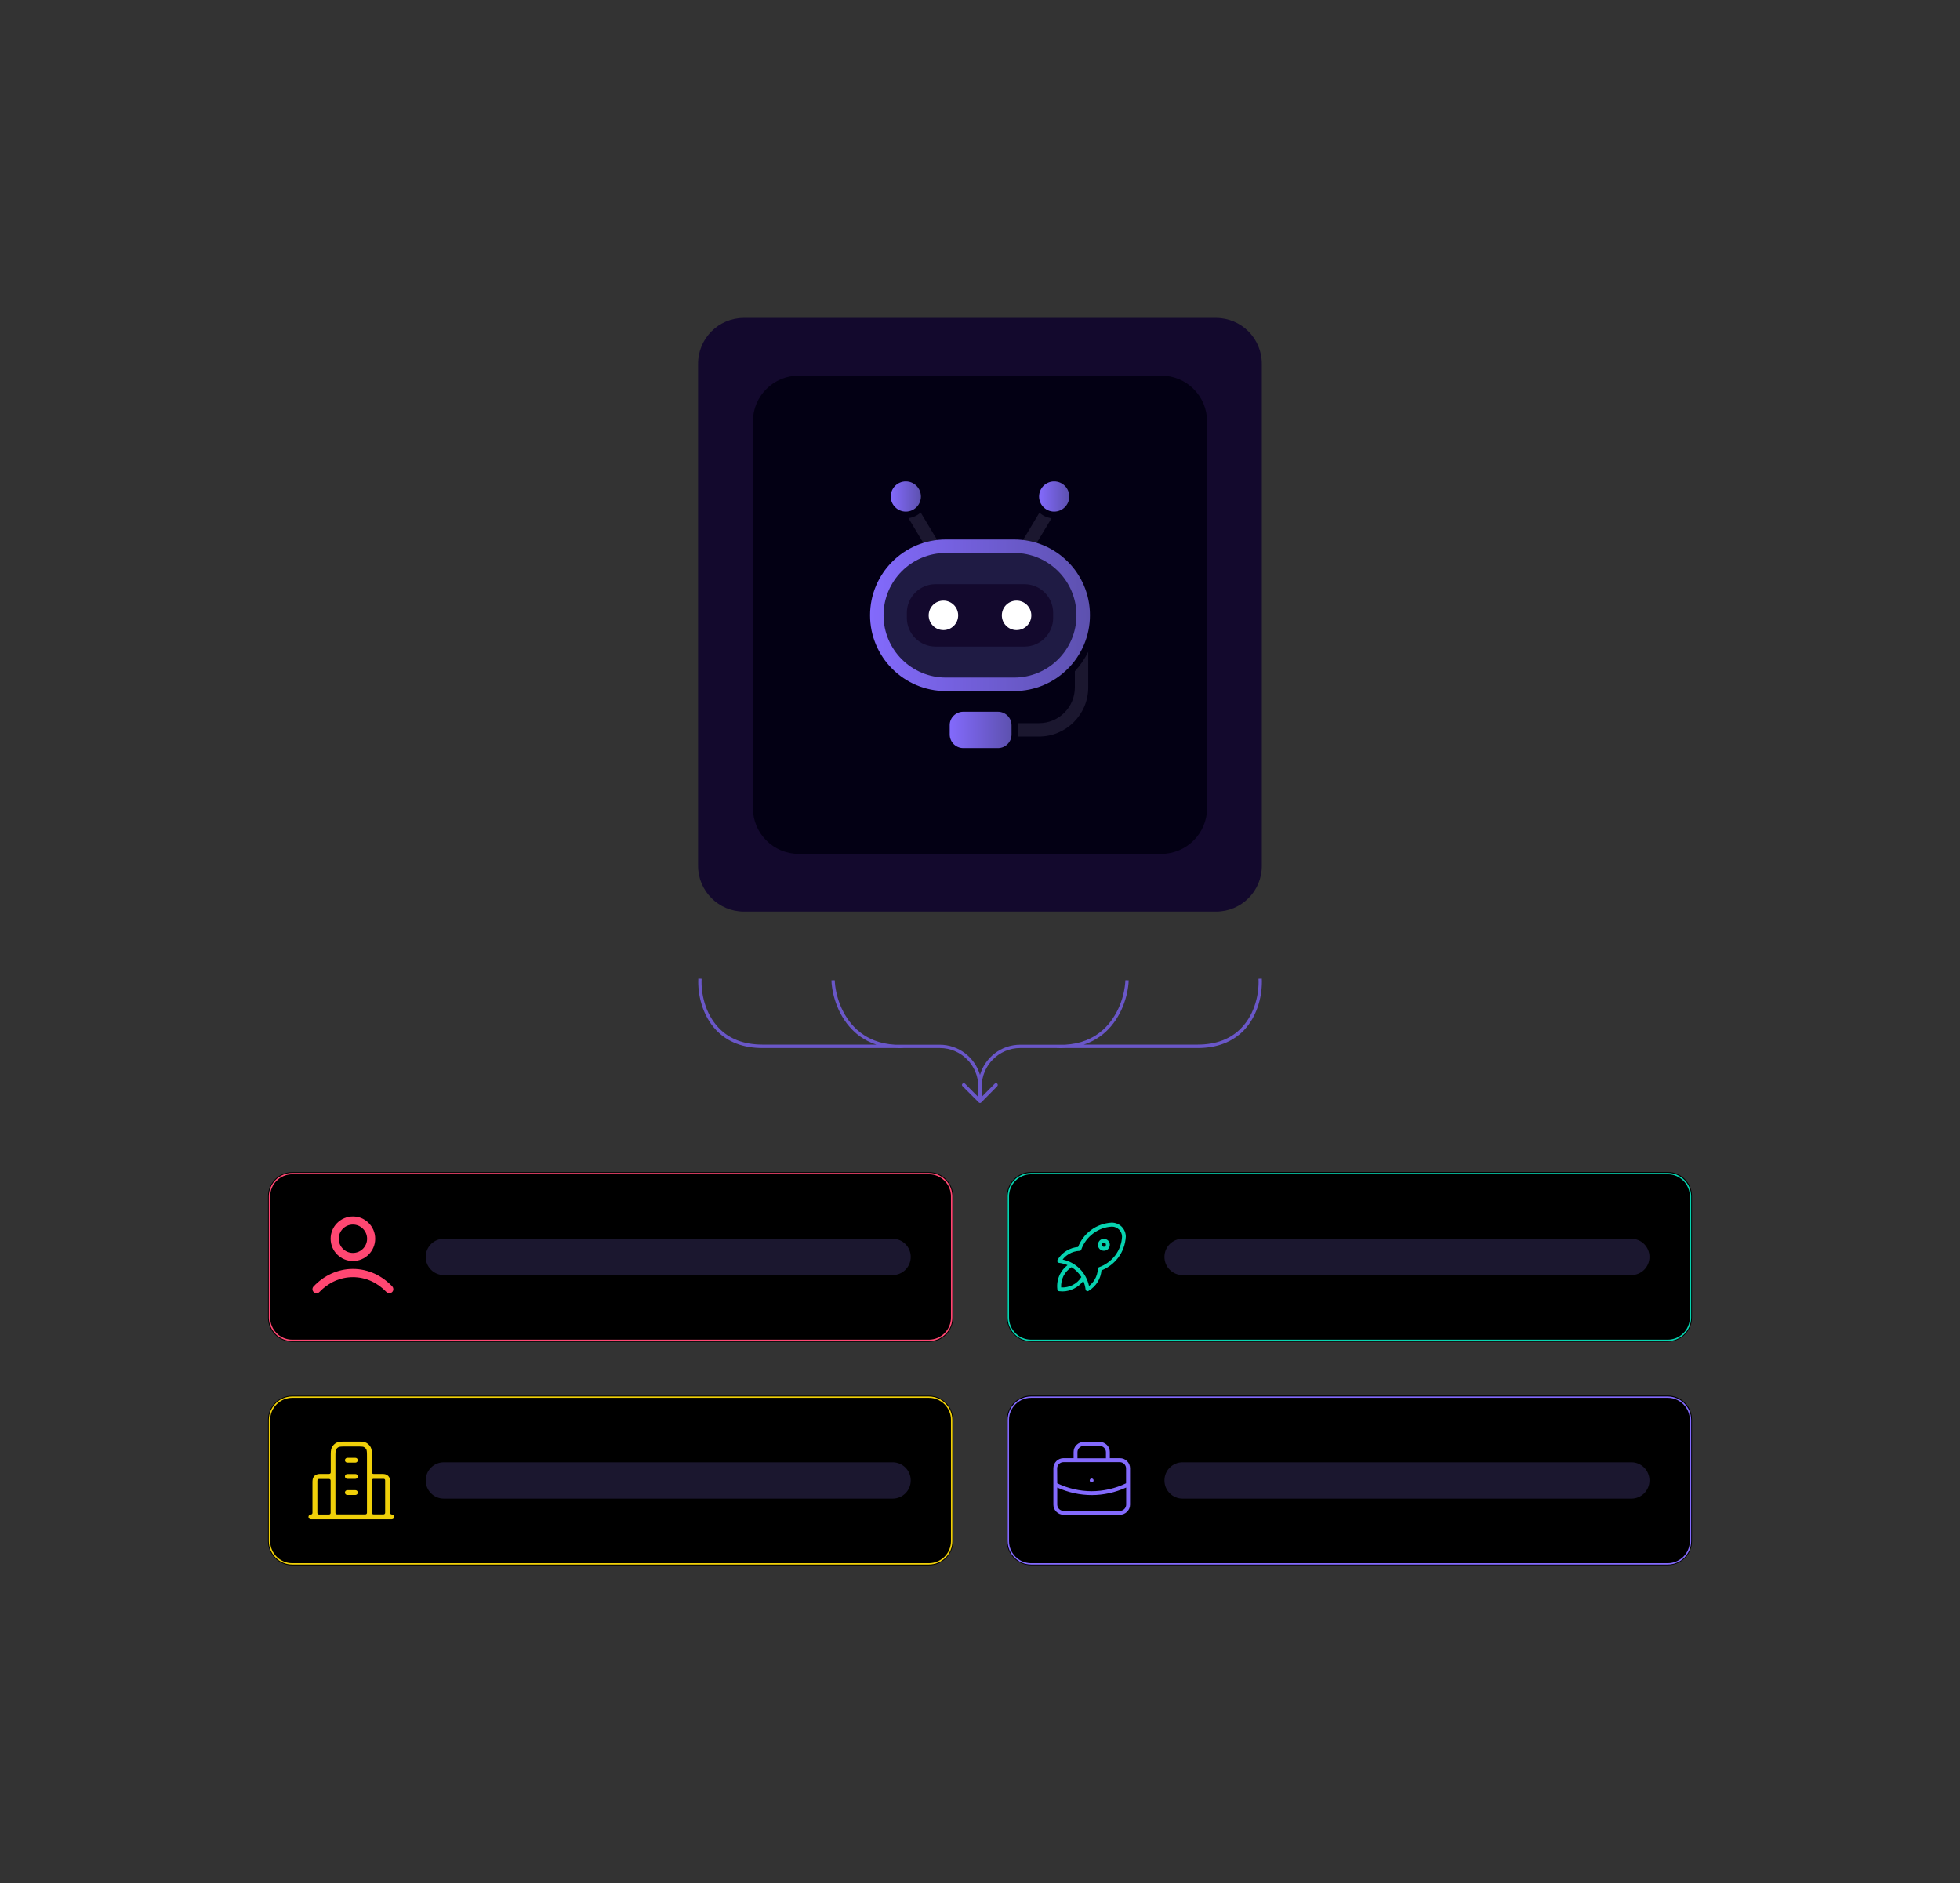 <?xml version="1.0" encoding="utf-8"?>
<!-- Generator: Adobe Illustrator 24.3.0, SVG Export Plug-In . SVG Version: 6.00 Build 0)  -->
<svg version="1.1" id="Layer_1" xmlns="http://www.w3.org/2000/svg" xmlns:xlink="http://www.w3.org/1999/xlink" x="0px" y="0px"
	 width="1715px" height="1648px" viewBox="0 0 1715 1648" style="enable-background:new 0 0 1715 1648;" xml:space="preserve">
<rect x="0" y="0" width="1715" height="1648" fill="#333333" stroke="none"/>
<style type="text/css">
	.st0{fill:#FF4772;}
	.st1{fill-rule:evenodd;clip-rule:evenodd;fill:#FF4772;}
	.st2{fill:#1B172F;}
	.st3{fill:#F0D009;}
	.st4{fill-rule:evenodd;clip-rule:evenodd;fill:#F0D009;}
	.st5{fill:#07D3B0;}
	.st6{fill:#836AFC;}
	.st7{fill:#6A57C8;}
	.st8{fill:#13092D;}
	.st9{fill:#030014;}
	.st10{fill:url(#SVGID_1_);}
	.st11{fill:url(#SVGID_2_);}
	.st12{fill:url(#SVGID_3_);}
	.st13{fill:url(#SVGID_4_);}
	.st14{fill:#1F1B44;}
	.st15{fill:#FFFFFF;}
</style>
<g>
	<g>
		<g>
			<g>
				<path d="M255.7,1025.7h557.1c11.7,0,21.2,9.5,21.2,21.2V1153c0,11.7-9.5,21.2-21.2,21.2H255.7c-11.7,0-21.2-9.5-21.2-21.2
					v-106.1C234.5,1035.2,244,1025.7,255.7,1025.7z"/>
			</g>
			<g>
				<path class="st0" d="M812.8,1173.5H255.7c-11.3,0-20.5-9.2-20.5-20.5v-106.1c0-11.3,9.2-20.5,20.5-20.5h557.1
					c11.3,0,20.5,9.2,20.5,20.5V1153C833.4,1164.3,824.2,1173.5,812.8,1173.5z M255.7,1027.6c-10.6,0-19.3,8.6-19.3,19.3V1153
					c0,10.6,8.6,19.3,19.3,19.3h557.1c10.6,0,19.3-8.6,19.3-19.3v-106.1c0-10.6-8.6-19.3-19.3-19.3H255.7z"/>
			</g>
			<g>
				<path class="st1" d="M308.8,1071.6c-6.8,0-12.4,5.5-12.4,12.4c0,6.8,5.5,12.4,12.4,12.4c6.8,0,12.4-5.5,12.4-12.4
					C321.2,1077.2,315.6,1071.6,308.8,1071.6z M289.3,1084c0-10.7,8.7-19.5,19.5-19.5c10.7,0,19.5,8.7,19.5,19.5
					c0,10.7-8.7,19.5-19.5,19.5C298.1,1103.5,289.3,1094.8,289.3,1084z M308.8,1117.6c-11.3,0-21.6,4.9-29.3,13
					c-1.3,1.4-3.6,1.5-5,0.1c-1.4-1.3-1.5-3.6-0.1-5c8.9-9.4,21-15.3,34.4-15.3s25.5,5.9,34.4,15.3c1.3,1.4,1.3,3.7-0.1,5
					s-3.7,1.3-5-0.1C330.4,1122.5,320.1,1117.6,308.8,1117.6z"/>
			</g>
			<g>
				<path class="st2" d="M388.4,1084H781c8.8,0,15.9,7.1,15.9,15.9l0,0c0,8.8-7.1,15.9-15.9,15.9H388.4c-8.8,0-15.9-7.1-15.9-15.9
					l0,0C372.5,1091.1,379.6,1084,388.4,1084z"/>
			</g>
		</g>
		<g>
			<g>
				<path d="M234.5,1242.5c0-11.7,9.5-21.2,21.2-21.2h557.1c11.7,0,21.2,9.5,21.2,21.2v106.1c0,11.7-9.5,21.2-21.2,21.2H255.7
					c-11.7,0-21.2-9.5-21.2-21.2V1242.5z"/>
			</g>
			<g>
				<path class="st3" d="M812.8,1369.1H255.7c-11.3,0-20.5-9.2-20.5-20.5v-106.1c0-11.3,9.2-20.5,20.5-20.5h557.1
					c11.3,0,20.5,9.2,20.5,20.5v106.1C833.4,1359.9,824.2,1369.1,812.8,1369.1z M255.7,1223.2c-10.6,0-19.3,8.6-19.3,19.3v106.1
					c0,10.6,8.6,19.3,19.3,19.3h557.1c10.6,0,19.3-8.6,19.3-19.3v-106.1c0-10.6-8.6-19.3-19.3-19.3H255.7z"/>
			</g>
			<path class="st4" d="M272,1329.5c-1.2,0-2.1-1-2.1-2.1c0-1.2,1-2.1,2.1-2.1c0.8,0,1.4-0.6,1.4-1.4v-26.3c0-0.9,0-1.7,0.1-2.4
				c0.1-0.6,0.2-1.4,0.6-2.2c0.5-1.1,1.4-1.9,2.5-2.5c0.8-0.4,1.6-0.5,2.2-0.6c0.7-0.1,1.5-0.1,2.4-0.1h6.8c0.8,0,1.4-0.6,1.4-1.4
				v-13.6c0-1.8,0-3.4,0.1-4.7c0.1-1.5,0.4-2.6,0.9-3.6c0.9-1.7,2.3-3.1,4-4c1-0.5,2.1-0.8,3.6-0.9c1.2-0.1,2.6-0.1,4-0.1h10.8
				c1.5,0,2.9,0,4,0.1c1.5,0.1,2.6,0.4,3.6,0.9c1.7,0.9,3.1,2.3,4,4c0.5,1,0.8,2.1,0.9,3.6c0.1,1.3,0.1,2.8,0.1,4.7v13.6
				c0,0.8,0.6,1.4,1.4,1.4h6.8c0.9,0,1.7,0,2.4,0.1c0.6,0,1.4,0.2,2.2,0.6c1.1,0.5,1.9,1.4,2.5,2.5c0.4,0.8,0.5,1.6,0.6,2.2
				c0.1,0.7,0.1,1.5,0.1,2.4v26.3c0,0.8,0.6,1.4,1.4,1.4c1.2,0,2.1,1,2.1,2.1c0,1.2-1,2.1-2.1,2.1H272z M326.8,1294.1
				c-0.8,0-1.4,0.6-1.4,1.4v28.3c0,0.8,0.6,1.4,1.4,1.4h8.8c0.8,0,1.4-0.6,1.4-1.4v-26.2c0-1.1,0-1.7,0-2.2c0-0.7-0.5-1.3-1.2-1.3
				h-0.1c-0.5,0-1.1,0-2.2,0H326.8L326.8,1294.1z M302.8,1265.8c-2,0-3.4,0-4.5,0.1c-1.2,0.1-1.7,0.3-2,0.4c-1,0.5-1.7,1.2-2.2,2.2
				c-0.2,0.5-0.4,1.1-0.5,2c-0.1,1.1-0.1,2.5-0.1,4.5v48.8c0,0.8,0.6,1.4,1.4,1.4h24.8c0.8,0,1.4-0.6,1.4-1.4V1275
				c0-2.1,0-3.4-0.1-4.5c-0.1-0.9-0.2-1.6-0.4-2c-0.5-0.9-1.2-1.7-2.2-2.2c-0.3-0.2-0.8-0.4-2-0.4c-1.1-0.1-2.5-0.1-4.5-0.1H302.8z
				 M277.7,1295.5c0,0.5,0,1.1,0,2.2v26.2c0,0.8,0.6,1.4,1.4,1.4h8.8c0.8,0,1.4-0.6,1.4-1.4v-28.3c0-0.8-0.6-1.4-1.4-1.4h-6.7
				c-1.1,0-1.7,0-2.1,0H279c-0.6,0.1-1.1,0.6-1.2,1.2C277.7,1295.4,277.7,1295.5,277.7,1295.5L277.7,1295.5z M303.9,1308.2
				c-1.2,0-2.1-1-2.1-2.1c0-1.2,1-2.1,2.1-2.1h7.1c1.2,0,2.1,1,2.1,2.1c0,1.2-1,2.1-2.1,2.1H303.9z M303.9,1294.1
				c-1.2,0-2.1-1-2.1-2.1c0-1.2,1-2.1,2.1-2.1h7.1c1.2,0,2.1,1,2.1,2.1c0,1.2-1,2.1-2.1,2.1H303.9z M303.9,1279.9
				c-1.2,0-2.1-1-2.1-2.1c0-1.1,1-2.1,2.1-2.1h7.1c1.2,0,2.1,1,2.1,2.1c0,1.1-1,2.1-2.1,2.1H303.9z"/>
			<g>
				<path class="st2" d="M388.4,1279.6H781c8.8,0,15.9,7.1,15.9,15.9l0,0c0,8.8-7.1,15.9-15.9,15.9H388.4c-8.8,0-15.9-7.1-15.9-15.9
					l0,0C372.5,1286.7,379.6,1279.6,388.4,1279.6z"/>
			</g>
		</g>
		<g>
			<g>
				<path d="M881,1046.8c0-11.7,9.5-21.2,21.2-21.2h557.1c11.7,0,21.2,9.5,21.2,21.2v106.1c0,11.7-9.5,21.2-21.2,21.2H902.2
					c-11.7,0-21.2-9.5-21.2-21.2V1046.8z"/>
			</g>
			<g>
				<path class="st5" d="M1459.3,1173.5H902.2c-11.3,0-20.5-9.2-20.5-20.5v-106.1c0-11.3,9.2-20.5,20.5-20.5h557.1
					c11.3,0,20.5,9.2,20.5,20.5V1153C1479.8,1164.3,1470.6,1173.5,1459.3,1173.5z M902.2,1027.6c-10.6,0-19.3,8.6-19.3,19.3V1153
					c0,10.6,8.6,19.3,19.3,19.3h557.1c10.6,0,19.3-8.6,19.3-19.3v-106.1c0-10.6-8.6-19.3-19.3-19.3H902.2z"/>
			</g>
			<g>
				<path class="st5" d="M929.7,1130.1c-1,0-2-0.1-3-0.2c-0.8-0.1-1.4-0.7-1.5-1.5c-0.6-4.5,0.2-9.1,2.2-13.2
					c1.6-3.2,3.9-5.9,6.7-8.1c-2.4-1-4.9-1.7-7.5-2c-0.6-0.1-1.1-0.4-1.3-0.9c-0.3-0.5-0.2-1.1,0-1.6c1.9-3.4,4.7-6.2,8.1-8.2
					c3-1.8,6.4-2.9,9.9-3.2c2.3-5.8,6.1-10.9,11.1-14.6c5.3-4,11.6-6.3,18.3-6.7l0,0c3.4,0,6.5,1.3,8.8,3.6c2.3,2.3,3.6,5.5,3.6,8.7
					c-0.4,6.7-2.7,13.1-6.7,18.4c-3.8,5-8.8,8.8-14.6,11.1c-0.3,3.5-1.4,6.9-3.2,9.9c-2,3.3-4.8,6.1-8.2,8.1c-0.5,0.3-1.1,0.3-1.6,0
					s-0.9-0.7-0.9-1.3c-0.3-2.6-1-5.1-2-7.5c-2.1,2.8-4.9,5.1-8.1,6.7C936.7,1129.2,933.2,1130.1,929.7,1130.1z M928.5,1126.6
					c3.4,0.2,6.8-0.5,9.9-2c3.2-1.6,5.9-4,7.8-7.1c-1.1-1.7-2.4-3.4-3.8-4.8c-1.5-1.5-3.1-2.7-4.8-3.8c-3,1.9-5.5,4.6-7.1,7.8
					C929,1119.8,928.3,1123.2,928.5,1126.6z M929.8,1102.2c5.7,1.2,10.9,4,15,8.1c4.1,4.1,6.9,9.4,8.1,15c2-1.5,3.6-3.4,4.9-5.5
					c1.7-2.8,2.7-6.1,2.8-9.4c0-0.7,0.5-1.3,1.1-1.5c5.6-2,10.5-5.6,14.1-10.3c3.6-4.8,5.7-10.5,6-16.4c0-2.3-1-4.6-2.6-6.2
					c-1.7-1.7-3.9-2.6-6.3-2.6c-5.9,0.3-11.6,2.4-16.4,6c-4.8,3.6-8.4,8.5-10.4,14.1c-0.2,0.7-0.8,1.1-1.5,1.1
					c-3.3,0.1-6.6,1.1-9.4,2.8C933.2,1098.6,931.3,1100.2,929.8,1102.2z M965.9,1094.5c-1.4,0-2.7-0.5-3.7-1.5s-1.5-2.3-1.5-3.7
					s0.6-2.7,1.5-3.7c1-1,2.3-1.5,3.7-1.5s2.7,0.5,3.7,1.5s1.5,2.3,1.5,3.7c0,1.4-0.6,2.7-1.5,3.7
					C968.6,1094,967.3,1094.5,965.9,1094.5z M965.9,1087.4c-0.5,0-1,0.2-1.3,0.5s-0.5,0.8-0.5,1.3s0.2,1,0.5,1.3
					c0.7,0.7,1.9,0.7,2.6,0c0.3-0.3,0.5-0.8,0.5-1.3s-0.2-1-0.5-1.3C966.8,1087.6,966.3,1087.4,965.9,1087.4z"/>
			</g>
			<g>
				<path class="st2" d="M1034.8,1084h392.6c8.8,0,15.9,7.1,15.9,15.9l0,0c0,8.8-7.1,15.9-15.9,15.9h-392.6
					c-8.8,0-15.9-7.1-15.9-15.9l0,0C1018.9,1091.1,1026,1084,1034.8,1084z"/>
			</g>
		</g>
		<g>
			<g>
				<path d="M881,1242.4c0-11.7,9.5-21.2,21.2-21.2h557.1c11.7,0,21.2,9.5,21.2,21.2v106.1c0,11.7-9.5,21.2-21.2,21.2H902.2
					c-11.7,0-21.2-9.5-21.2-21.2V1242.4z"/>
			</g>
			<g>
				<path class="st6" d="M1459.3,1369.1H902.2c-11.3,0-20.5-9.2-20.5-20.5v-106.1c0-11.3,9.2-20.5,20.5-20.5h557.1
					c11.3,0,20.5,9.2,20.5,20.5v106.1C1479.8,1359.9,1470.6,1369.1,1459.3,1369.1z M902.2,1223.2c-10.6,0-19.3,8.6-19.3,19.3v106.1
					c0,10.6,8.6,19.3,19.3,19.3h557.1c10.6,0,19.3-8.6,19.3-19.3v-106.1c0-10.6-8.6-19.3-19.3-19.3H902.2z"/>
			</g>
			<g>
				<path class="st6" d="M980,1325.5h-49.5c-2.3,0-4.5-0.9-6.2-2.6s-2.6-3.9-2.6-6.2V1299c0,0,0,0,0-0.1v-14.1
					c0-2.3,0.9-4.5,2.6-6.2c1.7-1.7,3.9-2.6,6.2-2.6h8.9v-5.4c0-2.3,0.9-4.6,2.6-6.2c1.7-1.7,3.9-2.6,6.2-2.6h14.1
					c2.3,0,4.5,0.9,6.2,2.6c1.7,1.6,2.6,3.9,2.6,6.2v5.4h8.9c2.3,0,4.5,0.9,6.2,2.6s2.6,3.9,2.6,6.2v14.1c0,0,0,0,0,0.1v17.7
					c0,2.3-0.9,4.5-2.6,6.2C984.5,1324.6,982.3,1325.5,980,1325.5z M925.1,1301.7v15c0,1.4,0.6,2.8,1.6,3.8s2.4,1.6,3.8,1.6H980
					c1.4,0,2.8-0.6,3.8-1.6s1.6-2.4,1.6-3.8v-15c-9.4,4.3-19.8,6.6-30.1,6.6S934.5,1306,925.1,1301.7z M925.1,1298
					c9.4,4.5,19.8,6.9,30.1,6.9s20.8-2.4,30.1-6.9v-13.1c0-1.4-0.6-2.8-1.6-3.8s-2.4-1.6-3.8-1.6h-49.5c-1.4,0-2.8,0.6-3.8,1.6
					s-1.6,2.4-1.6,3.8L925.1,1298L925.1,1298z M942.8,1276.1h24.9v-5.4c0-1.4-0.6-2.8-1.6-3.8s-2.4-1.6-3.8-1.6h-14.1
					c-1.4,0-2.8,0.6-3.8,1.6s-1.6,2.4-1.6,3.8L942.8,1276.1L942.8,1276.1z M955.2,1297.2c-0.9,0-1.7-0.8-1.7-1.7s0.8-1.7,1.7-1.7
					s1.7,0.7,1.7,1.7l0,0C956.9,1296.4,956.2,1297.2,955.2,1297.2z"/>
			</g>
			<g>
				<path class="st2" d="M1034.8,1279.6h392.6c8.8,0,15.9,7.1,15.9,15.9l0,0c0,8.8-7.1,15.9-15.9,15.9h-392.6
					c-8.8,0-15.9-7.1-15.9-15.9l0,0C1018.9,1286.7,1026,1279.6,1034.8,1279.6z"/>
			</g>
		</g>
	</g>
	<g>
		<path class="st7" d="M1104.1,856.6v-0.2l-2.9,0.1v0.2c0.6,12.5-3,30.3-14.9,42.7c-9.3,9.8-22.2,14.7-38.4,14.7h-99.6
			c7.1-2.3,13.5-6,19-11c14-12.8,19.7-31.6,20.3-45v-0.2l-2.9-0.1v0.2c-0.6,12.8-6,30.8-19.4,43c-8.9,8.1-20.1,12.5-33.5,13.2h-27.7
			l0,0h-11.4c-16.7,0-30.7,11.2-35.2,26.4c-4.5-15.2-18.6-26.4-35.2-26.4h-11.4l0,0h-27.6c-13.3-0.7-24.6-5.1-33.5-13.2
			c-13.4-12.2-18.8-30.2-19.4-43v-0.2l-2.9,0.1v0.2c0.6,13.4,6.3,32.2,20.3,45c5.5,5,11.9,8.7,19,11h-99.6
			c-16.2,0-29.1-4.9-38.4-14.7c-11.9-12.5-15.5-30.2-14.9-42.7v-0.2l-2.9-0.1v0.2c-0.6,13.1,3.2,31.8,15.7,44.9
			c9.9,10.4,23.5,15.6,40.6,15.6h116c1.2,0.1,2.5,0.1,3.7,0.1c1.3,0,2.6,0,3.9-0.1h20.2l0,0h11.2c18.6,0,33.7,15.1,33.7,33.7
			c0,0,0,0,0,0.1v12.3l0,0h3l0,0v-12.3c0,0,0,0,0-0.1c0-18.6,15.2-33.7,33.7-33.7h11.4l0,0h20.2c1.3,0.1,2.6,0.1,3.9,0.1
			c1.3,0,2.5,0,3.7-0.1h116c17,0,30.7-5.3,40.6-15.6C1100.9,888.4,1104.7,869.7,1104.1,856.6z"/>
		<path class="st7" d="M857.5,965.2c-0.4,0-0.8-0.2-1.1-0.5l-14.2-14.2c-0.3-0.3-0.5-0.7-0.5-1.1c0-0.4,0.2-0.8,0.5-1.1
			s0.7-0.5,1.1-0.5c0.4,0,0.8,0.2,1.1,0.5l13,13.1l13-13.1c0.3-0.3,0.7-0.5,1.1-0.5s0.8,0.2,1.1,0.5c0.6,0.6,0.6,1.6,0,2.2l-14,14.2
			C858.3,965,857.9,965.2,857.5,965.2z"/>
	</g>
	<path class="st8" d="M1064.1,797.7H650.9c-22.1,0-40.1-17.9-40.1-40.1V318.3c0-22.1,17.9-40.1,40.1-40.1H1064
		c22.1,0,40.1,17.9,40.1,40.1v439.4C1104.2,779.8,1086.2,797.7,1064.1,797.7z"/>
	<path class="st9" d="M1016.1,747.2H698.9c-22.1,0-40.1-17.9-40.1-40.1V368.8c0-22.1,17.9-40.1,40.1-40.1h317.2
		c22.1,0,40.1,17.9,40.1,40.1v338.3C1056.2,729.3,1038.2,747.2,1016.1,747.2z"/>
	<g>
		<path class="st2" d="M920.1,453.5l-14.8,24.6c-3.9-1.3-7.1-3.4-11.1-4l15.3-25.5C912.4,451.3,916.2,453,920.1,453.5L920.1,453.5z"
			/>
		<path class="st2" d="M821,474.1c-4,0.6-7.4,2.9-11.2,4.1l-14.9-24.8c4-0.5,7.7-2.2,10.7-4.9L821,474.1z"/>
		
			<linearGradient id="SVGID_1_" gradientUnits="userSpaceOnUse" x1="830.999" y1="-165.3" x2="885.1" y2="-165.3" gradientTransform="matrix(1 0 0 1 0 804)">
			<stop  offset="0" style="stop-color:#836AFC"/>
			<stop  offset="1" style="stop-color:#5D51AF"/>
		</linearGradient>
		<path class="st10" d="M842.9,622.8h30.3c6.6,0,11.9,5.3,11.9,11.9v8c0,6.6-5.3,11.9-11.9,11.9h-30.3c-6.6,0-11.9-5.3-11.9-11.9v-8
			C830.9,628.1,836.3,622.8,842.9,622.8z"/>
		<path class="st2" d="M940.5,587.4v14.1c0,17.3-14,31.3-31.3,31.3h-18.4c0.1,0.6,0.1,1.2,0.1,1.8v8c0,0.6,0,1.2-0.1,1.9h18.4
			c23.7,0,43-19.3,43-43v-31.1C949.1,576.6,945.2,582.3,940.5,587.4z"/>
		
			<linearGradient id="SVGID_2_" gradientUnits="userSpaceOnUse" x1="761.3" y1="-265.6" x2="953.7" y2="-265.6" gradientTransform="matrix(1 0 0 1 0 804)">
			<stop  offset="0" style="stop-color:#836AFC"/>
			<stop  offset="1" style="stop-color:#5D51AF"/>
		</linearGradient>
		<path class="st11" d="M887.4,472.1h-59.8c-36.6,0-66.3,29.7-66.3,66.3s29.7,66.3,66.3,66.3h59.8c36.6,0,66.3-29.7,66.3-66.3
			C953.8,501.8,924.1,472.1,887.4,472.1z M887.4,589.1h-59.8c-27.9,0-50.6-22.7-50.6-50.6c0-27.9,22.7-50.6,50.6-50.6h59.8
			c27.9,0,50.6,22.7,50.6,50.6C938,566.4,915.3,589.1,887.4,589.1L887.4,589.1z"/>
		
			<linearGradient id="SVGID_3_" gradientUnits="userSpaceOnUse" x1="909.163" y1="-369.5" x2="935.635" y2="-369.5" gradientTransform="matrix(1 0 0 1 0 804)">
			<stop  offset="0" style="stop-color:#836AFC"/>
			<stop  offset="1" style="stop-color:#5D51AF"/>
		</linearGradient>
		<circle class="st12" cx="922.4" cy="434.5" r="13.2"/>
		
			<linearGradient id="SVGID_4_" gradientUnits="userSpaceOnUse" x1="779.4" y1="-369.5" x2="805.872" y2="-369.5" gradientTransform="matrix(1 0 0 1 0 804)">
			<stop  offset="0" style="stop-color:#836AFC"/>
			<stop  offset="1" style="stop-color:#5D51AF"/>
		</linearGradient>
		<circle class="st13" cx="792.6" cy="434.5" r="13.2"/>
		<path class="st14" d="M827.6,592.9c-30,0-54.5-24.4-54.5-54.5c0-30,24.4-54.5,54.5-54.5h59.8c30,0,54.5,24.4,54.5,54.5
			c0,30-24.4,54.5-54.5,54.5H827.6z"/>
		<g>
			<path class="st8" d="M896.4,565.8h-77.8c-13.8,0-25.1-11.2-25.1-25.1v-4.4c0-13.8,11.2-25.1,25.1-25.1h77.8
				c13.8,0,25.1,11.2,25.1,25.1v4.4C921.5,554.5,910.3,565.8,896.4,565.8z"/>
			<g>
				<circle class="st15" cx="825.5" cy="538.5" r="12.9"/>
				<circle class="st15" cx="889.5" cy="538.5" r="12.9"/>
			</g>
		</g>
	</g>
</g>
</svg>

